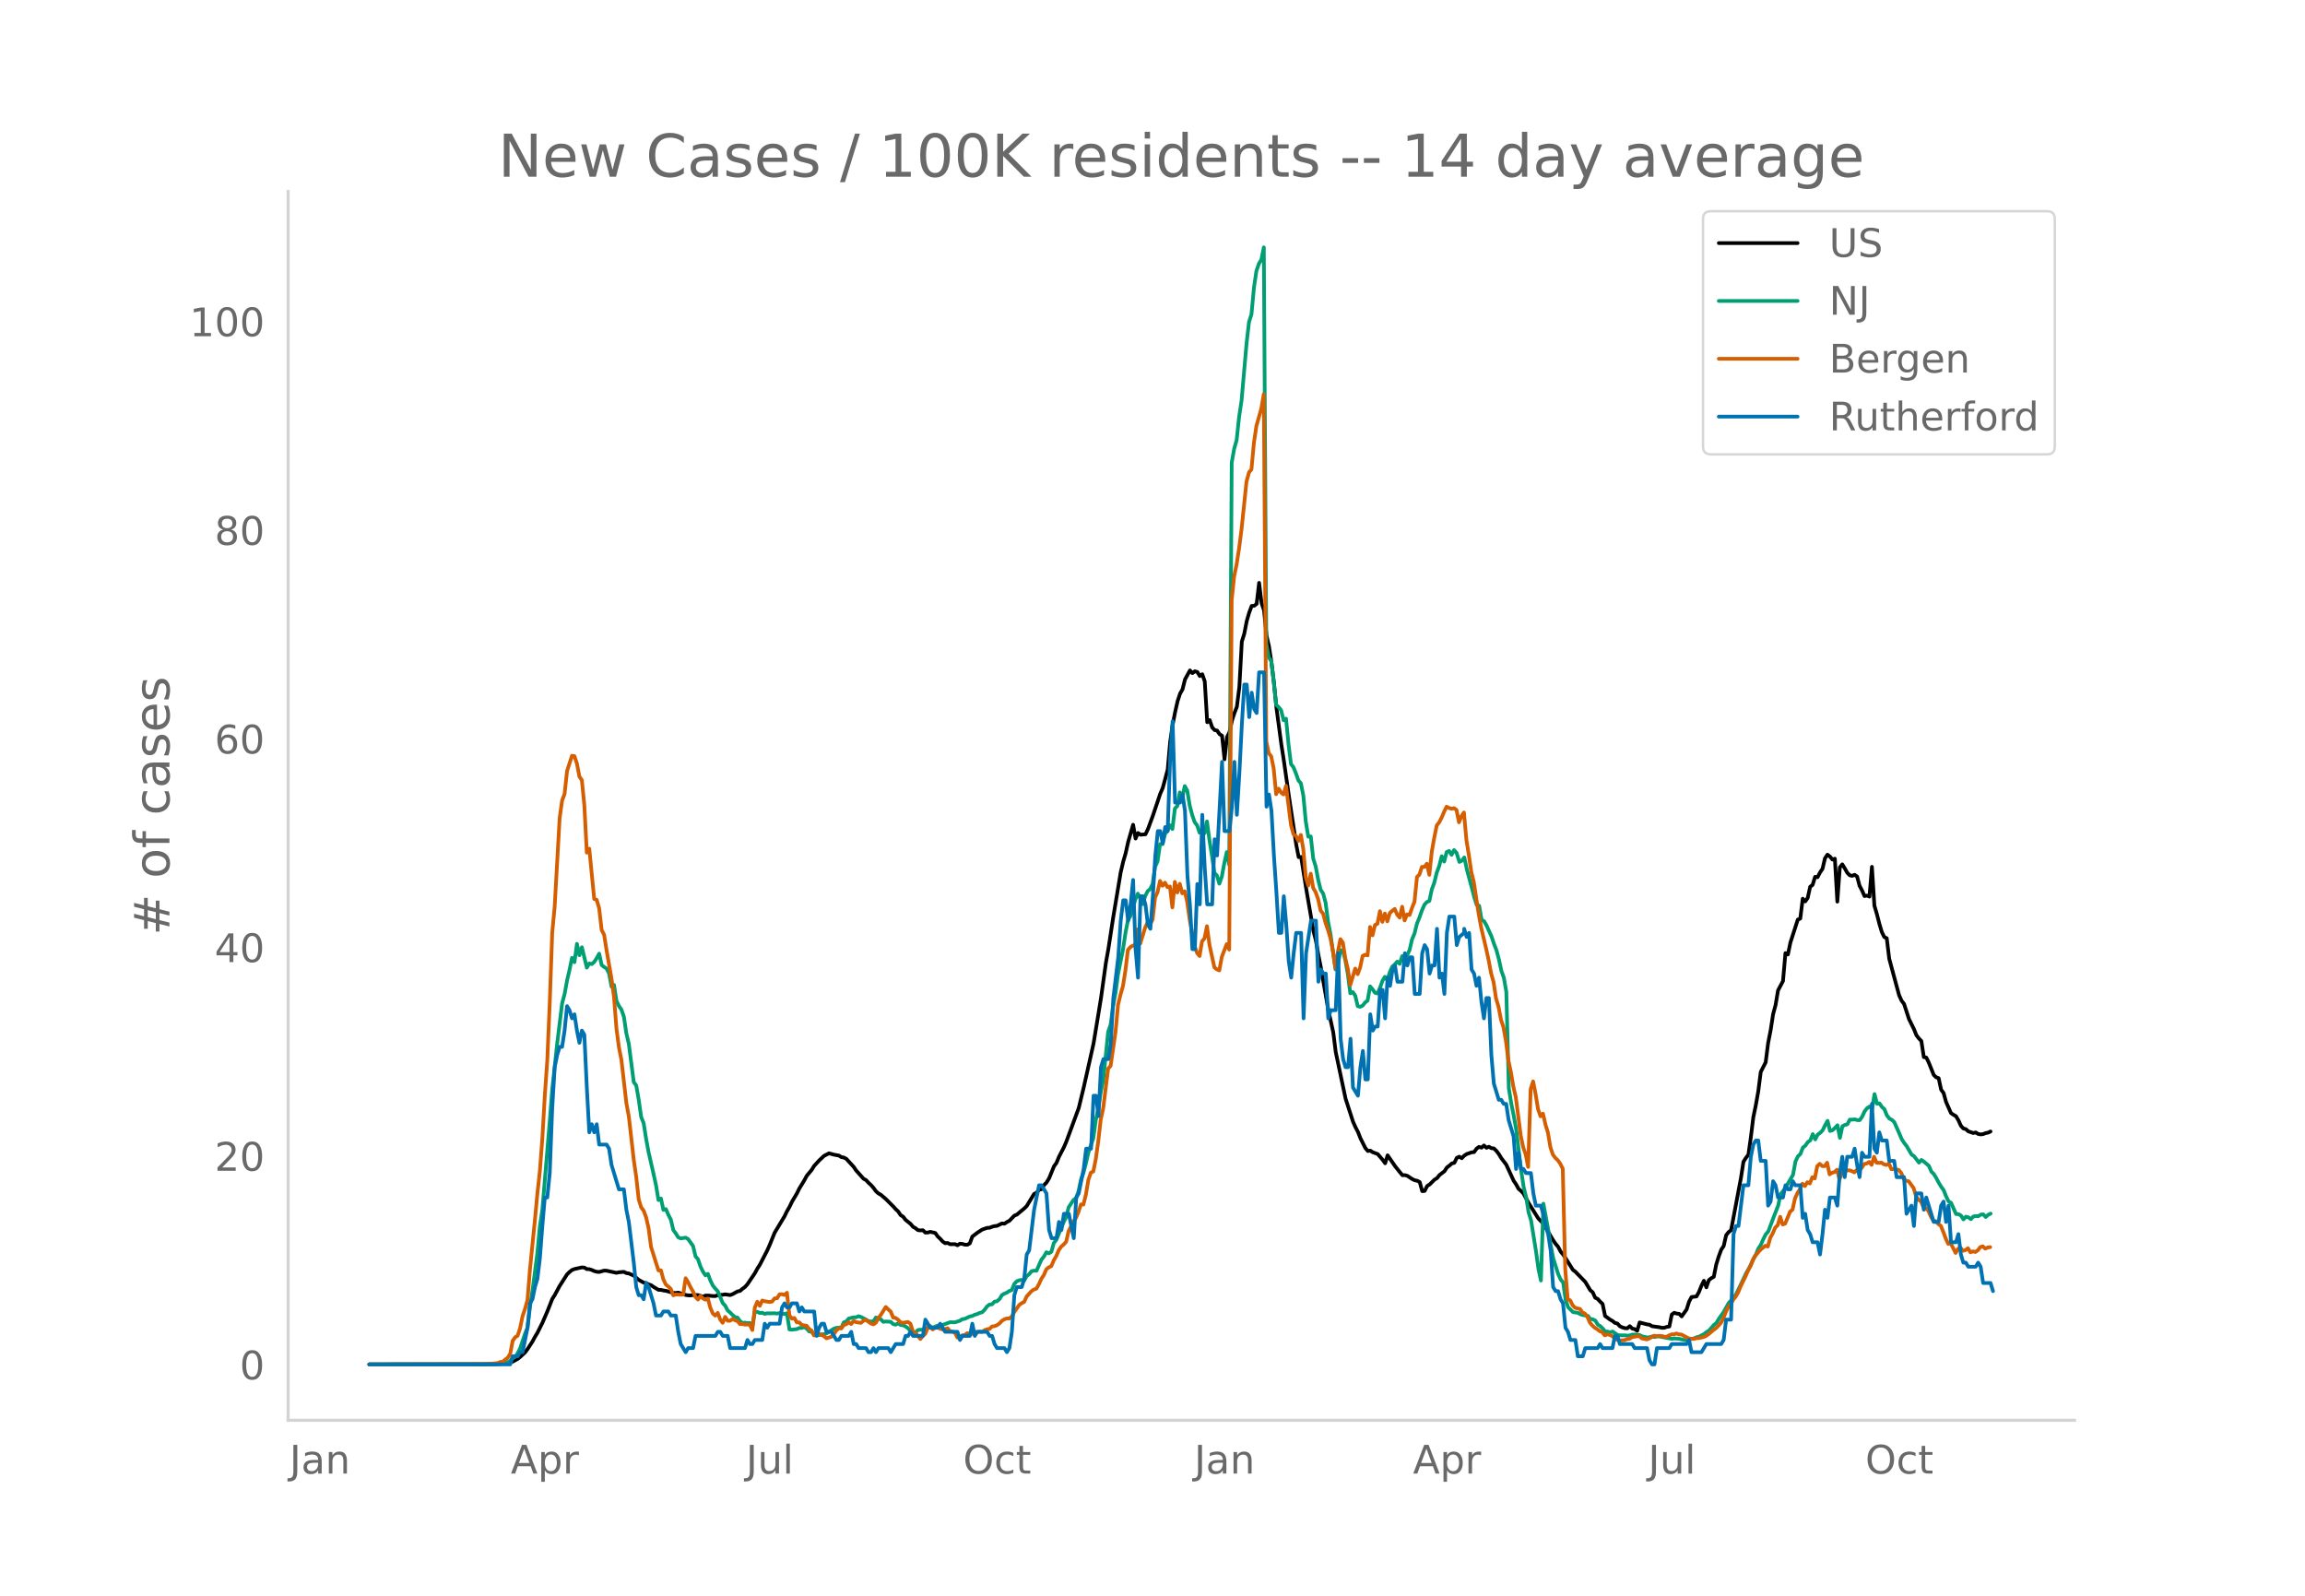 <svg height="864" viewBox="0 0 936 648" width="1248" xmlns="http://www.w3.org/2000/svg" xmlns:xlink="http://www.w3.org/1999/xlink"><defs><style>*{stroke-linecap:butt;stroke-linejoin:round}</style></defs><g id="figure_1"><path d="M0 648h936V0H0z" style="fill:#fff" id="patch_1"/><g id="axes_1"><path d="M117 576.72h725.4V77.76H117z" style="fill:none" id="patch_2"/><path clip-path="url(#p763b6c887a)" d="m149.973 554.039 48.18-.064 6.021-.259 2.008-.209 1.004-.222 1.003-.366 2.008-1.1 1.004-.778 2.007-1.88 1.004-1.326 2.007-3.076 1.004-1.88 1.004-1.643 2.007-4.026 2.008-4.624 2.007-5.096 1.004-1.574 2.007-3.723 3.012-4.705 1.003-.982 1.004-.795 1.004-.396 3.011-.662 1.004.074 1.003.618 1.004.026 1.004.325 1.004.444 1.003.276 1.004.085 2.008-.55 1.003.038 4.015.862 1.004-.227 2.008-.173 1.003.5 1.004.167 2.007.887 2.008 1.718 2.007 1.105 1.004.217 1.004.499 1.004.313 1.003.713 2.008 1.193 1.004.012 1.003.252 1.004.133 3.011.847 1.004.026 1.004-.136 3.01.945 1.005.156 1.003.024 1.004-.149 2.008.01 2.007.664 1.004-.452 1.004-.023 2.007.213 1.004.008 1.004-.379 2.007-.15 1.004-.179 2.007.303 1.004-.378 2.007-1.116 1.004-.196 1.004-.877 1.004-.715 1.003-1.13 3.012-4.46 1.003-1.846 1.004-1.564 3.011-5.832 1.004-2.242 2.007-4.961 4.015-6.66 1.004-2.072 1.004-1.725 1.004-2.093 2.007-3.385 1.004-2.034 2.007-3.28 1.004-1.856 2.007-2.417 1.004-1.614 2.008-2.19 2.007-1.881 2.008-1.047 2.007.55 2.008.374 1.003.621 1.004.17 1.004.518 3.011 3.283 1.004 1.476 3.01 3.356 1.005.528 1.003 1.107 1.004.9 1.004 1.153 1.004 1.372 1.003.886 1.004.561 2.008 1.717 3.01 2.997 1.004 1.118 1.004.941 1.004 1.489 1.004.624 1.003 1.307 2.008 1.605 1.004 1.19 1.003.565 1.004.803 1.004.096 1.004-.075 1.003.974 1.004-.034 1.004-.283 2.007.47 1.004 1.405 1.004.945 1.003 1.105 1.004.696 1.004-.093 1.004.508 2.007-.03 1.004.446 1.004-.629 1.003.1 1.004.297 1.004.04 1.004-.586 1.003-2.746 2.008-1.536 2.007-1.305 2.008-.696 1.003-.043 1.004-.413 1.004-.258 1.004-.102 2.007-.983 1.004.12 1.004-.688 1.003-.505 2.008-2.087 1.004-.404 3.01-2.498 1.005-.986 3.01-4.943 1.004-.459 1.004-1.182 1.004-.279 1.004-1.634 1.003-1.035L426 478.49l2.008-4.91 1.003-1.377 1.004-2.455 2.008-3.874 1.003-2.333 5.019-13.603 2.007-8.302 4.015-17.92 3.012-18.378 2.007-14.423 1.004-5.623 2.007-13.07 3.011-18.105 1.004-4.241 1.004-3.446 1.004-4.533 2.007-6.99 1.004 5.592 1.004-2.244 1.003.703 2.008-.188 1.004-2.083 2.007-5.45 3.011-8.98 1.004-2.296 2.007-7.466 1.004-11.268 1.004-6.884 1.004-5.174 1.003-4.434 1.004-3.063 1.004-1.745 1.004-4.024 2.007-3.669 1.004 1.088 1.004-.736 1.003.277 1.004 1.666 1.004-.742 1.003 2.924 1.004 16.555 1.004-.86 1.004 2.962 1.003 1.095 1.004.196 1.004 1.464 1.004.616 1.003 9.582 1.004-9.007 1.004-2.016 1.004-4.638 1.003-3.077 1.004-2.6 1.004-8.005 1.004-18.423 1.003-3.232 1.004-5.182 1.004-3.439 1.003-2.668 1.004-.035 1.004-.784 1.004-8.537 1.003 8.244 1.004 2.92 1.004 10.206 1.004 4.431 1.003 6.498 1.004 8.283 1.004 10.068 2.007 14.992 1.004 6.43 2.008 14.094 3.01 20.003 1.004 5.19 1.004-.066 2.008 12.63 3.01 17.504 1.005 3.908 1.003 5.863 1.004 5.001 3.011 17.176 2.008 9.142 1.003 7.982 4.015 18.998 2.008 6.206 1.004 3.09 1.003 2.257 1.004 1.916 1.004 2.559 2.007 3.99 1.004 1.187 1.004-.131 1.004.636 2.007.742 2.007 2.347 1.004 1.393 1.004-3.23 3.011 4.379 2.008 2.514 1.003 1.19 1.004-.043 1.004.287 2.007 1.337 1.004.467 1.004.2 1.004.54 1.003 3.67 1.004-.079 1.004-2.001 1.003-.62 2.008-1.98 1.004-.602 1.003-1.251 2.008-1.54 1.004-1.542 1.003-.735 1.004-.895 1.004-.242 1.004-2.017 1.003-.482 1.004.628 1.004-1.046 1.004-.653 2.007-.693 1.004-.11 1.003-1.39 1.004-.721 1.004.323 1.004-.9 1.003.945 1.004-.421 1.004.583 1.004.088 1.003.977 1.004 1.31 1.004 1.641 2.007 2.644 3.011 6.543 1.004 1.485 1.004 1.829 1.004.84 1.003 1.085 2.008 3.723 4.015 6.4 2.007 2.031 2.008 3.427 2.007 3.381 1.004 1.448 1.004 1.192 1.003 1.911 1.004 1.207 1.004 1.468 3.011 4.786 1.004.754 4.015 4.14 2.007 3.36 1.004.855 1.004 2.186 1.004.488 1.003 1.1 1.004.935 1.004 4.887 2.007 1.463 1.004.57 1.004.797 1.003.25 1.004 1.102 1.004.48 1.004.302 1.003.06 1.004-.886 1.004.986 1.004.226 1.003.671 1.004-3.383 3.011.79 1.004.13 1.004.612 3.01.411 1.005.249 1.003-.04 1.004-.355 1.004-.144 1.004-4.865 1.003-.714 1.004.331 1.004.105 1.004 1.038 2.007-2.812 1.004-3.184 1.003-1.879 2.008-.223 1.004-1.829 1.003-2.512 1.004-2.035 1.004 2.668 1.004-2.93 1.003-.78 1.004-.563 1.004-5.032 1.004-3.23 1.003-2.726 1.004-1.5 1.004-4.4 1.004-1.275 1.003-.764 4.015-21.27 1.004-6.495 1.004-1.59 1.003-1.279 1.004-7.097 1.004-8.131 1.004-4.845 1.003-5.667 1.004-7.863 2.008-3.942 1.003-7.892 1.004-5.095 1.004-6.51 1.004-3.726 1.003-5.966 2.008-3.784 1.003-11.369 1.004.555 1.004-4.819 3.011-9.34 1.004-.415 1.004-8.062 1.003 1.096 1.004-1.416 1.004-4.522 1.004-.785 1.003-3.268 1.004.153 1.004-1.927 1.003-1.47 1.004-4.277 1.004-1.47 1.004.75 1.003 1.23 1.004-.355 1.004 17.44 1.004-13.916 1.003-1.222 1.004 1.585 1.004 1.807 1.004 1.044 1.003.24 1.004-.429 1.004.696 1.004 3.762 1.003 1.918 1.004 2.262 1.004-.196 1.003.412 1.004-12.095 1.004 15.78 1.004 3.383 1.003 3.937 1.004 3.347 1.004 2.059 1.004.49 1.003 8.322 4.015 14.831 1.004 2.209 1.004 1.301 2.007 6.162 2.008 4.057 1.003 2.496 1.004 1.315 1.004 1.032 1.004 6.555 1.003.163 1.004 2.024 2.008 5.02 1.003.985 1.004.34 1.004 4.67 1.004 1.376 1.003 3.626 2.008 4.525 1.003.692 1.004.548 1.004 1.67 1.004 2.227 1.003 1.107 1.004.257 1.004.907 2.007.682 1.004-.234 1.004.621 1.004.179 1.003-.119 1.004-.413 1.004-.195 1.004-.46h0" style="fill:none;stroke:#000;stroke-linecap:round;stroke-width:1.5" id="line2d_1"/><path clip-path="url(#p763b6c887a)" d="m149.973 554.04 51.19-.099 3.011-.235 2.008-.579 1.004-.538 1.003-1.046 1.004-.542 1.004-1.498 1.004-1.963 2.007-5.968 1.004-2.449 1.004-8.407 1.003-6.568 2.008-15.373 1.004-10.806 1.003-6.704 3.011-36.01 1.004-12.907 2.008-18.592 2.007-16.314 1.004-3.801 1.004-5.492 1.003-4.306 1.004-4.895 1.004 1.758 1.004-7.426 1.003 4.609 1.004-3.243 2.007 8.281 1.004-1.703 1.004.272 1.004-.868 1.003-1.557 1.004-1.82 1.004 4.613 1.004.804 1.003.627 1.004 1.99 1.004 5.354 1.004-.688 1.003 6.47 1.004 2.084 1.004 1.451 1.004 2.91 1.003 6.744 1.004 4.282 2.007 15.534 1.004 1.321 1.004 5.778 1.004 7.044 1.003 2.51 1.004 6.371 1.004 5.42 2.007 8.792 1.004 4.575 1.004 6.07 1.004-.613 1.003 4.599 1.004-.304 1.004 2.29 1.004 1.948 1.003 4.245 1.004 1.352 1.004 1.618 1.003.43 2.008-.307 1.004.586 2.007 2.82 1.004 4.197 1.004 1.182 1.003 2.94 1.004 2.081 1.004 1.502 1.004-.586 1.003 2.654 1.004 2.061 1.004 1.27 1.004 1.07 2.007 4.763 1.004 1.1 1.003 1.91 1.004.856 1.004 1.035 1.004.838 1.003.198 1.004 1.42 1.004.747 1.004-.126 1.003.204 1.004-.068 1.004 1.335 1.004-5.75 1.003-.136 1.004.518 1.004-.113 1.003.45 1.004-.245 1.004.054 2.007-.078 1.004.16 1.004-.208 2.007.395 1.004-.32 1.004 6.564 1.004.102 2.007-.245 1.004-.456 1.004.006 1.003-.439 1.004.705 1.004 1.145 1.003.095 1.004 1.363 1.004.099 1.004-.09 1.003-.282 1.004-.037 1.004-.34 3.011-1.953 1.004-.306 1.004-.123 1.003.065 1.004-2.18 1.004-.362 1.004-1.199 2.007-.5h1.004l1.003-.45 1.004.334 2.008 1.042 1.003.65 1.004.134 1.004-.079 1.004-1.54 2.007.72 1.004 1.049 1.004-.164 2.007.14 1.004.933 1.003.239 1.004-.549 1.004.668 1.004.112 1.003.484 1.004.725 1.004 1.19 1.004.722 1.003-.242 1.004-.947 1.004-.126 2.007.04 1.004-.947 1.004-.541 1.004.695 1.003-.555 1.004-.365 1.004.085 2.007-.715 2.008-.736 2.007.03 2.008-.64 1.003-.65 1.004-.13 2.008-.947 1.003-.204 1.004-.508 1.004-.269 1.004-.477 1.003-.252 1.004-1.025 1.004-1.366 1.003-.767 1.004-.068 1.004-1.083 1.004-.153 1.003-.862 1.004-1.656 1.004-.59 1.004-.404 1.003-.692 1.004-.344 1.004-2.5 1.004-1.08 1.003-.389 1.004-.18 1.004.306 1.004-1.812 1.003-.787 1.004-1.216 1.004-.238 1.003.044 2.008-4.53 1.004-1.223 1.003-1.775 1.004.463 1.004-.613 1.004-3.56 1.003-1.288 2.008-4.79 1.004-2.49 1.003-1.972 1.004-3.972 2.007-3.055 1.004-.6 1.004-2.847 1.004-4.814 1.003-2.725 1.004-3.802 1.004-4.404 2.007-5.88 1.004-7.256 1.004-4.752 1.004-6.615 1.003-4.84 2.008-19.707 1.004-2.899 1.003-7.501 1.004-5.488 1.004-7.562 2.007-9.988 1.004-6.66 1.004-5.188 1.003-1.696 2.008-6.728 1.004-2.378 1.003 1.877 1.004 2.381 1.004-3.307 1.004-1.976 1.003-.848 1.004-2.082 1.004-6.939 1.004-2.231 1.003-7.024 1.004.061 1.004-4.091 1.003-1.376 1.004-2.204 1.004 1.516 1.004-8.305 1.003-1.073 1.004-5.478 1.004 2.18 1.004-4.762 1.003 1.833 1.004 6.019 1.004 3.86 1.004 2.912 1.003 1.335 1.004 2.974 1.004-1.179 1.003 1.418 1.004-4.804 1.004 7.634 1.004 6.248 1.003 6.997 1.004 1.052 1.004 3.349 1.004-2.865 1.003-5.467 1.004-4.497 1.004 5.127 1.004-163.242 1.003-5.658 1.004-3.553 1.004-9.453 1.004-6.68 2.007-22.953 1.004-8.833 1.003-3.165 1.004-10.764 1.004-6.8 1.004-2.943 1.003-1.662 1.004-4.994 1.004 160.919 1.004 5.576 1.003 1.407 1.004 8.281 1.004 9.61 1.004.896 1.003 1.274 1.004 4.067 1.004-.647 1.004 10.45 1.003 7.993 1.004 1.29 1.004 2.47 1.003 2.889 1.004 1.151 1.004 5.032 1.004 10.655 1.003 5.992 1.004-.095 1.004 8.986 1.004 3.202 1.003 5.39 1.004 4.084 1.004 1.498 1.004 3.714 1.003 7.678 1.004 5.167 2.007 14.274 1.004-1.646 1.004-6.125 1.004.045 1.003 4.026 1.004 5.56 1.004 7.838 1.004-.487 1.003 1.427 1.004 4.265 1.004.276 1.004-.467 1.003-1.288 1.004-.756 1.004-5.78 1.004 1.171 1.003 1.424 1.004.283 1.004-2.221 1.003-2.875 1.004-1.666 1.004 1.352 1.004-3.297 1.003-2.238 1.004-.814 1.004-1.182 1.004.913 1.003-3.134 1.004 1.09 1.004-1.458 1.004-2.116 1.003-4.357 1.004-2.364 1.004-4.043 1.004-2.446 1.003-2.875 1.004-2.306 1.004-1.094 1.003-.443 1.004-4.71 1.004-2.723 1.004-4.07 1.003-2.722 1.004-3.938 1.004 2.194 1.004-3.87 1.003-.467 1.004 1.581 1.004-1.918 1.004 1.09L592.62 350l1.004-.494 1.004-1.322 1.004 4.79 2.007 7.443 1.004 3.9 1.003 3.13 1.004.358 1.004 5.757 1.004.504 1.003 1.782 2.008 4.428 1.004 2.974 1.003 2.61 1.004 3.754 1.004 4.629 1.004 2.78 1.003 5.767 1.004 39.11 1.004 6.234 1.003 4.946 1.004 5.702 2.008 16.545 1.003 6.647 1.004 4.087 1.004 6.251 1.004 3.223 2.007 12.55 1.004 7.265 1.004 4.616 1.003-31.193 2.008 10.86 1.004 6.186 1.003 5.225 2.008 6.377 1.003 2.163 1.004 1.223 1.004 7.103 1.004 2.902 2.007 2 2.008.3 1.003.586 1.004.31 2.008.31 1.003 1.331 1.004.079 1.004.514 1.004 1.66 1.003.582 1.004.953 1.004 1.223 1.003.068 1.004.314 1.004-.361 2.007 1.38 1.004.177 2.008-.007 1.003.133 1.004-.116 1.004-.31 1.004-.034 2.007.238 1.004.511 2.007.45 1.004-.123 1.004-.286 1.003.238 1.004-.255 1.004.04 5.019.938 1.003-.15 2.008.17 2.007.45 1.004-.051 3.011-.62 1.004-.453 1.004-.232 2.007-1.056 1.004-.777 1.004-.627 2.007-2.299 1.004-.77 1.004-1.717 2.007-2.83 2.008-3.615 2.007-2.108 1.004-1.468 2.007-4.136 2.008-4.285 1.003-1.704 1.004-1.928 1.004-2.23 1.004-1.81 1.003-2.452 1.004-1.489 1.004-2.31 1.004-1.951 1.003-1.159 2.008-5.358 2.007-5.117 1.004-4.707 1.004-1.179 1.003-1.451 3.012-5.147 1.003-5.43 1.004-2.109 1.004-.957 1.004-2.6 1.003-.776 1.004-1.455 1.004-.68 1.004-2.549 1.003 2.146 1.004-1.962 1.004-.695 1.003-1.046 1.004-2.064 1.004-1.771 1.004 4.104 1.003-.306 1.004-.9 1.004-1.113 1.004 5.12 1.003-4.718 1.004-.532 1.004-.245 1.004-1.908 1.003.01 1.004-.125 1.004.306 1.004.027 1.003-1.417 1.004-2.176 1.004-1.278 1.003-.664 1.004 1.117 1.004-6.169 1.004 3.907 1.003-.143 1.004 1.458 1.004.886 1.004 2.51 1.003 1.315 1.004.511 1.004.947 2.007 4.538 1.004 2.343 1.004 1.55 1.004 1.285 2.007 3.46 1.004.638 2.007 2.633 1.004-1.1 1.004.698 2.007 1.693 1.004 2.347 1.004.988 1.003 1.645 1.004 1.9 1.004 1.633 1.004 1.396 1.003 2.541 1.004 2.034 1.004.555 2.007 4.545 1.004.037 1.004.576 1.003 1.557 1.004-1.114 1.004.262 1.004.756 1.003-1.086 1.004-.184 1.004.078 1.004-.654 1.003-.123 1.004 1.094 1.004-.896 1.004-.474h0" style="fill:none;stroke:#009e73;stroke-linecap:round;stroke-width:1.5" id="line2d_2"/><path clip-path="url(#p763b6c887a)" d="m149.973 554.04 46.172-.097 3.01-.13 3.012-.325 1.004-.454 1.003-.033 1.004-.94 1.004-.747 1.004-1.558 1.003-5.29 1.004-1.429 1.004-.649 1.004-3.051 1.003-4.9 1.004-2.922 1.004-3.7 1.004-12.496 2.007-19.929 1.004-10.71 1.004-9.218 1.003-13.113 1.004-17.397 1.004-14.313 1.003-23.434 1.004-28.367 1.004-10.776 2.007-35.767 1.004-7.238 1.004-2.662 1.004-9.282 2.007-6.232 1.004.162 1.004 3.019 1.003 5.29 1.004 1.428 1.004 10.16 1.003 19.279 1.004-1.59 2.008 20.415 1.003.357 1.004 3.44 1.004 8.796 1.004 1.915 1.003 6.329 2.008 11.555 1.004 7.367 1.003 12.886 1.004 7.595 1.004 5.063 2.007 17.527 1.004 5.42 2.007 17.656 1.004 6.946 1.004 9.088 1.004 3.31 1.003 1.299 1.004 2.726 1.004 4.415 1.004 7.594 2.007 6.427 1.004 3.116 1.004-.033 1.003 3.733 1.004 2.077 1.004.779 1.004.974 1.003 2.596 1.004-.357 2.007.098 1.004-.033 1.004-6.653 1.004 1.622 1.003 2.045 1.004 1.753 1.004 2.207 1.004 1.038 1.003-1.525 1.004 1.071 1.004.487 1.004-.454 1.003 3.765 1.004 2.304 1.004.876 1.004-1.103 1.003 2.694 1.004 1.33 1.004-2.401 1.003 1.558h1.004l1.004-.714 1.004.519 1.003.357 1.004 1.2h1.004l1.004.195 1.003-.032 1.004.097 1.004 2.143 1.004-9.12 1.003-2.37 1.004 1.655 1.004-2.142 1.003.292 2.008.325 1.004-.195 1.003-1.298 1.004-.033 1.004-1.59 1.004-.098 1.003.357 1.004-.908 1.004 9.185 1.004 1.33 1.003-.291 1.004 1.785 1.004.032 1.004 1.039 2.007.324 1.004 1.364 1.003.551 1.004 2.013 1.004-.78 1.004.098 2.007.974 1.004.876 2.007-.65 1.004-1.103 1.004-1.46 1.004-.844 1.003.065 1.004-1.428 1.004-.292 1.004-.844 1.003.746 1.004-1.266 1.004.52 2.007.26 1.004-.877 1.004-.292 2.007 1.46 1.004.325 1.004-.649 1.003-1.883 1.004-1.298 2.008-3.213 1.003 1.006 1.004.844 1.004 2.467 1.003.13 1.004.746 1.004 1.071 1.004.162 2.007-.357 1.004.747 1.004 3.18 1.003.52 2.008 2.5 1.004-1.267 1.003-.844 1.004-2.564 1.004-.227 1.004 1.006 1.003-.746 1.004-.065 1.004.487 1.003.324 1.004-.13 1.004-.357 1.004 1.169 1.003.195 1.004.454 1.004 1.98 1.004-.162 1.003-.78 1.004-.13 1.004-.746 1.004.325 1.003-.033 1.004-.843 1.004.13 1.004-.195 1.003.13 1.004-.715 1.004-.389 1.003-.13 1.004-.974 1.004-.13 1.004-.389 1.003-.714 1.004-1.071 1.004-.617 1.004-.357 1.003.033 1.004-.812 1.004-1.785 2.007-2.888 1.004-.747 1.004-.487 1.004-2.207 2.007-2.207 1.004-.65 1.003-.356 1.004-1.85 1.004-2.175 1.004-1.525 1.003-2.337 1.004-.747 1.004-.486 1.004-2.37 1.003-1.72 1.004-2.37 1.004-1.46 1.004-.876 1.003-1.071 1.004-4.35 2.007-3.96 1.004-1.427 1.004-2.435 1.004-3.018 1.003.032 1.004-4.057 1.004-5.94 1.004-2.953 1.003-.487 1.004-4.998 1.004-7.206 1.004-8.795 1.003-4.642 2.008-16.098 1.004-1.136 2.007-13.795 1.004-10.938 1.003-4.154 1.004-3.538 1.004-6.296 1.004-8.374 1.003-1.136 1.004-.584 1.004-.26 1.004-6.362 1.003 5.745 2.008-6.491 1.004-2.11 1.003.747 1.004-1.883 1.004-8.893 1.004-2.24 1.003-4.511 1.004 1.947 1.004-1.266 1.003 1.818 1.004-.26 1.004 8.504 1.004-10.354 1.003 4.285 1.004-3.506 1.004 3.863 1.004-.844 1.003 4.317 1.004 7.173 2.008 10.873 1.003 2.694 1.004 1.233 1.004-5.972 1.003-1.169 1.004-4.966 1.004 7.498 2.007 9.218 1.004.811 1.004.422 1.004-5.485 2.007-5.193 1.004 2.207 1.004-141.902 1.003-9.607 1.004-4.9 1.004-6.525 1.004-7.79 2.007-19.311 1.004-3.7 1.003-1.233 1.004-10.744 1.004-6.88 2.007-7.109 1.004-5.842 1.004 140.928 1.004 4.836 1.003 1.33 1.004 4.934 1.004 10.419 1.004-2.24 1.003 1.59 1.004.747 1.004-3.505 2.007 15.936 1.004 3.7 1.004.714 1.003 2.045 1.004-2.434 1.004 5.874 1.004 11.393 1.003 3.278 1.004-4.804 1.004 5.81 1.004 1.72 1.003 2.857 1.004 4.576 1.004 1.233 1.004 3.798 1.003 2.888 1.004 3.408 1.004 5.258 1.003 6.784 1.004-6.719 1.004-5.03 1.004 1.395 1.003 6.427 1.004 4.251 1.004 6.524 2.007-6.653 1.004 2.272 1.004-2.727 1.004-4.674 1.003-.486 1.004.26 1.004-11.555 1.004 3.408 1.003-4.187 1.004-.52 1.004-5.095 1.003 4.316 1.004-3.375 1.004 3.18 1.004-3.375 1.003-.909 1.004-.746 1.004 2.337 1.004 1.168 1.003-4.414 1.004 5.583 1.004-2.5 1.004.293 1.003-2.922 1.004-2.531 1.004-9.997 1.004-.974 1.003-3.148 1.004.065 1.004-1.33 1.003 4.51 1.004-9.444 1.004-5.68 1.004-4.934 1.003-1.265 1.004-1.948 1.004-2.37 1.004-2.012 1.003.52 1.004.292 1.004-.227 1.004.714 1.003 5.03 1.004-2.466 1.004-1.526 1.004 11.133 1.003 6.2 1.004 6.913 1.004 3.992 2.007 13.145 1.004 5.453 2.007 8.503 1.004 4.642 1.004 5.323 1.004 3.57 1.003 6.653 1.004 3.344 1.004 5.225 1.004 3.116 1.003 5.583 1.004 7.854 1.004 4.706 1.003 5.94 1.004 4.317 2.008 15.611 1.003 4.772 1.004 2.856 1.004 5.096 1.004-31.581 1.003-3.148 1.004 5.063 1.004 6.2 1.004 2.888 1.003-1.071 1.004 4.414 1.004 3.278 1.004 5.972 1.003 2.954 1.004 1.363 1.004.941 1.003 1.428 1.004 2.013 1.004 40.7 1.004 12.27 1.003.486 1.004 1.98 1.004 1.039 2.007.486 1.004 1.461 1.004.422 1.004 1.363 1.003 2.305 1.004 1.2 1.004.877 1.004.616 1.003.78 1.004.389 1.004 1.298 1.003-.422 1.004.227 1.004.455 1.004.941 1.003.617 1.004.26 2.008-.13 1.003-.422 1.004-.098 1.004-.681 2.007-.39h1.004l1.004.877 2.007.421 1.004-.389 2.007-1.136 1.004.227 1.004-.162 1.004.065 1.003.26 1.004.064 1.004-.551 1.004-.422 1.003-.033 1.004-.324 1.004.357 1.004.032 3.01 1.623 2.008.195 1.004-.292 1.004-.033 2.007-.454 1.004-.455 1.004-.714 2.007-1.72 1.004-.682 2.007-2.142 1.004-1.882 1.004-2.532 1.004-2.11 1.003-1.07 1.004-1.883 1.004-1.233 1.003-1.72 1.004-2.467 2.008-4.09 1.003-2.337 1.004-1.785 1.004-2.629 1.004-1.655 2.007-2.337 2.008-1.623 1.003.325 1.004-3.603 1.004-1.753 1.004-2.37 1.003-.94 1.004-3.408 1.004 3.115 1.003-.324 2.008-4.869 1.004-.843 1.003-4.577 1.004-2.175 1.004-1.59 1.004-2.175 1.003.974 1.004-1.59 1.004.52 1.004-2.533 1.003.487 1.004-4.998 1.004-.941 1.003.909 1.004.032 1.004-1.396 1.004 4.739 1.003-.682 1.004-.227 1.004-.973 1.004 3.992 1.003-2.564 1.004-.714 1.004-.422 1.004-.065 1.003.324 1.004.52 1.004-1.007 1.004-.097 1.003-.714 1.004-1.59 1.004-.195 1.003-.65 1.004 1.202 1.004-3.278 1.004 2.401 1.003.065 1.004-.097 1.004.681 1.004.26 1.003-.552 1.004 2.272 1.004-.097 2.007.422 1.004 1.2 1.004 2.435 1.004.714 1.003.227 2.008 2.76 1.003 3.375 1.004 1.395 1.004.682 1.004 2.272 1.003.39 1.004 1.233 1.004 2.24 1.004 1.72 1.003.162 1.004 1.136 1.004.714 1.004 2.434 1.003 2.726 1.004 2.175 1.004-.26 2.007 3.96 1.004-1.72 1.004-.39 1.003 1.234 1.004-.292 1.004-.747 1.004 1.655 1.003-.389 1.004.26 1.004-.714 1.004-1.299 1.003-.292 1.004.941 1.004-.486 1.004-.13h0" style="fill:none;stroke:#d55e00;stroke-linecap:round;stroke-width:1.5" id="line2d_3"/><path clip-path="url(#p763b6c887a)" d="M149.973 554.04h57.213l1.003-3.306h2.008l1.004-1.653h1.003l2.008-9.919 1.004-9.918 1.003-1.653 1.004-4.96 1.004-3.306 1.004-8.265 1.003-13.225 1.004-11.571h1.004l1.003-9.919 1.004-26.45 1.004-16.53 1.004-4.96 1.003-3.305h1.004l1.004-6.613 1.004-9.918 1.003 1.653 1.004 3.306 1.004-1.653 1.004 6.612 1.003 4.96 1.004-4.96 1.004 1.653 1.003 21.49 1.004 18.184 1.004-3.306 1.004 3.306 1.003-3.306 1.004 8.266h3.011l1.004 1.653 1.004 6.612 3.011 9.918h2.008l1.003 8.266 1.004 4.96 2.007 16.53 1.004 9.918 1.004 3.307h1.004l1.003 1.653 1.004-6.613 1.004 1.653 2.007 6.613 1.004 4.959h2.008l1.003-1.653h2.008l1.004 1.653h2.007l1.004 6.612 1.003 4.96 2.008 3.306 1.004-1.653h2.007l1.004-4.96h8.03l1.004-1.653h1.003l1.004 1.653h2.007l1.004 4.96h6.023l1.003-3.306 1.004 1.653h1.004l1.004-1.653h3.01l1.004-6.613 1.004 1.653 1.004-1.653h4.015l1.004-6.612 1.003-1.653 1.004 1.653h1.004l1.004-1.653h2.007l1.004 3.306 1.004-1.653 1.003 1.653h4.015l1.004 9.918 1.004-3.306 1.003-1.653h1.004l1.004 3.306h2.007l2.008 3.307h1.004l1.003-1.654h3.012l1.003-1.653 1.004 4.96h1.004l1.003 1.653h3.012l1.003 1.653h1.004l1.004-1.653 1.004 1.653 1.003-1.653h4.015l1.004 1.653 2.007-3.306h3.012l1.003-3.307h1.004l1.004-1.653 1.004 1.653h4.015l1.003-6.612 2.008 3.306h3.011l1.004-1.653 2.007 3.306h5.019l1.004 3.307 1.003-1.654h3.012l1.003-4.959 1.004 4.96 1.004-1.654h4.015l1.003 1.653h1.004l1.004 3.307 1.004 1.653h3.01l1.005 1.653 1.003-1.653 1.004-6.613 1.004-14.877 1.004-3.307h2.007l1.004-3.306 1.004-9.918 1.003-1.653 2.008-16.531 2.007-9.919h1.004l2.007 3.307L426 499.488l1.004 3.306h2.007l1.004-6.612 1.004 3.306 1.004-6.612h2.007l2.007 9.918 1.004-16.53 1.004-1.653 2.007-9.919 1.004-8.265h2.008l1.003-21.49h1.004l1.004 8.265 1.004-19.837 1.003-3.306h2.008l1.004-6.612 1.003-18.184 2.008-16.531 1.003-14.878 1.004-8.265h1.004l1.004 8.265 1.003-6.612 1.004-9.919 1.004 28.103 1.004 11.571 1.003-33.061h1.004l1.004 3.306 1.004 8.265 1.003 1.653 1.004-13.224 1.004-16.531 1.004-9.919h1.003l1.004 4.96 1.004-6.613 1.003 1.653 1.004-29.755 1.004-14.878 1.004 33.062h2.007l1.004-3.306 1.004 6.612 1.003 26.45 1.004 11.57 1.004 18.185h1.004l1.003-26.45 1.004 8.266 1.004-36.368 1.003 21.49 1.004 14.878h2.008l1.003-26.45 1.004 6.613 2.008-38.021 1.003 28.102h2.008l1.004-9.918 1.003-18.184 1.004 21.49 1.004-16.53 1.004-19.838 1.003-16.53h1.004l1.004 13.224 1.003-9.918 1.004 6.612 1.004 1.653 1.004-16.53h2.007l1.004 54.55 1.004-4.958 1.003 6.612 1.004 18.184 1.004 14.878 1.004 16.53h1.003l1.004-14.877 1.004 11.571 1.004 14.878 1.003 6.612 1.004-9.918 1.004-8.266h2.007l1.004 34.715 1.004-26.45 2.007-13.224h2.008l1.003 24.796 1.004-4.959 1.004 1.653h1.004l1.003 18.184 1.004-3.306h2.007l1.004-23.143 1.004 34.714 1.004 8.266 1.003 3.306h1.004l1.004-11.572 1.004 19.837 2.007 3.307 1.004-11.572 1.004-6.612 1.003 11.571h1.004l1.004-26.449 1.004 6.612 1.003-1.653h1.004l1.004-14.877h1.003l1.004 11.571 1.004-16.53 1.004 3.305 1.003-6.612 1.004-1.653 1.004 6.612h2.007l1.004-11.571 1.004 4.959 1.004-3.306h1.003l1.004 14.878h2.008l1.003-16.531 1.004-3.306 1.004 1.653 1.003 9.918 1.004-3.306h1.004l1.004-14.878 1.003 19.837 1.004-1.653 1.004 8.266 1.004-24.797 1.003-6.612h2.008l1.004 11.572 1.003-3.307 2.008-1.653v-1.653l1.004 3.306 1.003-1.653 1.004 14.878 1.004 1.653 1.003 4.96 1.004-3.307 1.004 9.919 1.004 6.612 1.003-8.265h1.004l1.004 23.143 1.004 11.571 2.007 6.613h1.004l1.004 1.653h1.003l1.004 6.612 2.007 6.612 1.004 13.225 1.004-6.612 1.004 6.612h1.003l1.004 1.653h2.008l1.003 8.266 1.004 4.959h2.008l1.003 3.306 1.004 4.96 1.004 3.305 1.004 6.613 1.003 14.877 1.004 1.654h1.004l1.003 3.306 1.004 1.653 1.004 9.918 1.004 1.653 1.003 3.307h2.008l1.004 6.612h2.007l1.004-3.306h5.019l1.003-1.653 1.004 1.653h4.015l1.004-4.96h1.003l1.004 3.307h5.019l1.004 1.653h5.018l1.004 4.959 1.004 1.653h1.003l1.004-6.612h5.019l1.004-1.653h6.022l1.004-1.653 1.003 4.959h4.015l2.008-3.306h6.022l1.004-1.653 1.004-8.266h2.007l1.004-34.715 1.004-3.306h1.003l2.008-16.53h2.007l1.004-11.572 1.004-4.96 1.004-1.652h1.003l1.004 8.265h2.008l1.003 18.184 1.004-1.653 1.004-8.266 1.004 1.653 1.003 4.96h2.008l1.003-4.96 1.004 1.653h1.004l1.004-3.306 1.003 1.653h2.008l1.004 13.225 1.003-1.653 1.004 6.612 1.004 1.653 1.004 3.307h2.007l1.004 4.959 1.003-8.266 1.004-9.918 1.004 3.306 1.004-8.265h2.007l1.004 3.306 1.004-13.225 1.003-6.612 1.004 8.265 1.004-8.265h2.007l1.004-3.306 1.004 6.612 1.004 4.96 1.003-9.92 1.004 1.654h2.007l1.004-21.49 1.004 18.184 1.004 1.653 1.003-8.266 1.004 3.307h2.008l1.003 8.265h2.008l1.004 6.612h3.01l1.005 14.878 2.007-3.306 1.004 8.265 1.003-13.224h2.008l1.004 6.612 1.003-4.96 3.012 9.92h2.007l1.004-6.613 1.004-1.653 1.003 8.265 1.004-6.612 1.004 14.878h2.007l1.004-3.307 1.004 8.266 1.003 3.306h1.004l1.004 1.653h3.011l1.004-1.653 1.004 1.653 1.003 6.612h3.012l1.003 3.307h0" style="fill:none;stroke:#0072b2;stroke-linecap:round;stroke-width:1.5" id="line2d_4"/><path d="M117 576.72V77.76" style="fill:none;stroke:#d3d3d3;stroke-linecap:square;stroke-linejoin:miter;stroke-width:1.25" id="patch_3"/><path d="M117 576.72h725.4" style="fill:none;stroke:#d3d3d3;stroke-linecap:square;stroke-linejoin:miter;stroke-width:1.25" id="patch_4"/><g id="matplotlib.axis_1"><g id="xtick_1"><g style="fill:#696969" transform="matrix(.16 0 0 -.16 117.566 598.378)" id="text_1"><defs><path d="M9.813 72.906h9.859V5.078q0-13.187-5-19.14-5-5.954-16.094-5.954h-3.75v8.297h3.078q6.531 0 9.219 3.672Q9.813-4.39 9.813 5.078z" id="DejaVuSans-74"/><path d="M34.281 27.484q-10.89 0-15.093-2.484-4.204-2.484-4.204-8.5 0-4.781 3.157-7.594 3.156-2.797 8.562-2.797 7.485 0 12 5.297 4.516 5.297 4.516 14.078v2zm17.922 3.72V0H43.22v8.297Q40.14 3.328 35.547.953q-4.594-2.375-11.234-2.375-8.391 0-13.36 4.719Q6 8.016 6 15.922q0 9.219 6.172 13.906 6.187 4.688 18.437 4.688h12.61v.89q0 6.203-4.078 9.594-4.078 3.39-11.453 3.39-4.688 0-9.141-1.124-4.438-1.125-8.531-3.375v8.312q4.921 1.906 9.562 2.844 4.64.953 9.031.953 11.875 0 17.735-6.156 5.86-6.14 5.86-18.64z" id="DejaVuSans-97"/><path d="M54.89 33.016V0h-8.984v32.719q0 7.765-3.031 11.61-3.031 3.858-9.078 3.858-7.281 0-11.484-4.64-4.204-4.625-4.204-12.64V0H9.08v54.688h9.03v-8.5q3.235 4.937 7.594 7.374Q30.078 56 35.797 56q9.422 0 14.25-5.828 4.844-5.828 4.844-17.156z" id="DejaVuSans-110"/></defs><use xlink:href="#DejaVuSans-74"/><use x="29.492" xlink:href="#DejaVuSans-97"/><use x="90.771" xlink:href="#DejaVuSans-110"/></g></g><g id="xtick_2"><g style="fill:#696969" transform="matrix(.16 0 0 -.16 207.398 598.378)" id="text_2"><defs><path d="M34.188 63.188 20.797 26.906h26.812zm-5.579 9.718h11.188L67.578 0h-10.25l-6.64 18.703h-32.86L11.188 0H.78z" id="DejaVuSans-65"/><path d="M18.11 8.203v-29H9.077v75.484h9.031v-8.296q2.844 4.875 7.157 7.234Q29.594 56 35.594 56q9.968 0 16.187-7.906 6.235-7.907 6.235-20.797T51.78 6.484q-6.218-7.906-16.187-7.906-6 0-10.328 2.375-4.313 2.375-7.157 7.25zm30.578 19.094q0 9.906-4.079 15.547-4.078 5.64-11.203 5.64-7.14 0-11.218-5.64-4.079-5.64-4.079-15.547 0-9.906 4.078-15.547 4.079-5.64 11.22-5.64 7.124 0 11.202 5.64t4.078 15.547z" id="DejaVuSans-112"/><path d="M41.11 46.297q-1.516.875-3.297 1.281Q36.03 48 33.89 48q-7.625 0-11.703-4.953-4.079-4.953-4.079-14.234V0H9.08v54.688h9.03v-8.5q2.844 4.984 7.375 7.39Q30.031 56 36.531 56q.922 0 2.047-.125 1.125-.11 2.484-.36z" id="DejaVuSans-114"/></defs><use xlink:href="#DejaVuSans-65"/><use x="68.408" xlink:href="#DejaVuSans-112"/><use x="131.885" xlink:href="#DejaVuSans-114"/></g></g><g id="xtick_3"><g style="fill:#696969" transform="matrix(.16 0 0 -.16 302.925 598.378)" id="text_3"><defs><path d="M8.5 21.578v33.11h8.984V21.922q0-7.766 3.016-11.656 3.031-3.875 9.094-3.875 7.265 0 11.484 4.64 4.234 4.64 4.234 12.656v31h8.985V0h-8.984v8.406Q42.047 3.422 37.718 1q-4.313-2.422-10.032-2.422-9.421 0-14.312 5.86Q8.5 10.296 8.5 21.578zM31.11 56z" id="DejaVuSans-117"/><path d="M9.422 75.984h8.984V0H9.422z" id="DejaVuSans-108"/></defs><use xlink:href="#DejaVuSans-74"/><use x="29.492" xlink:href="#DejaVuSans-117"/><use x="92.871" xlink:href="#DejaVuSans-108"/></g></g><g id="xtick_4"><g style="fill:#696969" transform="matrix(.16 0 0 -.16 391.09 598.378)" id="text_4"><defs><path d="M39.406 66.219q-10.75 0-17.078-8.016-6.312-8-6.312-21.828 0-13.766 6.312-21.781 6.328-8 17.078-8 10.735 0 17.016 8 6.281 8.015 6.281 21.781 0 13.828-6.281 21.828-6.281 8.016-17.016 8.016zm0 8q15.328 0 24.5-10.281 9.188-10.282 9.188-27.563 0-17.234-9.188-27.516-9.172-10.28-24.5-10.28-15.375 0-24.593 10.25-9.204 10.265-9.204 27.546t9.204 27.563q9.218 10.28 24.593 10.28z" id="DejaVuSans-79"/><path d="M48.781 52.594v-8.407q-3.812 2.11-7.64 3.157-3.828 1.047-7.735 1.047-8.75 0-13.593-5.547-4.829-5.532-4.829-15.547 0-10.016 4.829-15.563 4.843-5.53 13.593-5.53 3.907 0 7.735 1.046 3.828 1.047 7.64 3.156V2.094Q45.016.344 40.984-.531q-4.015-.89-8.562-.89-12.36 0-19.64 7.765-7.266 7.765-7.266 20.953 0 13.375 7.343 21.031Q20.22 56 33.016 56q4.14 0 8.093-.86 3.953-.843 7.672-2.546z" id="DejaVuSans-99"/><path d="M18.313 70.219V54.688h18.5v-6.985h-18.5V18.016q0-6.688 1.828-8.594 1.828-1.906 7.453-1.906h9.218V0h-9.218q-10.407 0-14.36 3.875-3.953 3.89-3.953 14.14v29.688H2.687v6.984h6.594V70.22z" id="DejaVuSans-116"/></defs><use xlink:href="#DejaVuSans-79"/><use x="78.711" xlink:href="#DejaVuSans-99"/><use x="133.691" xlink:href="#DejaVuSans-116"/></g></g><g id="xtick_5"><g style="fill:#696969" transform="matrix(.16 0 0 -.16 484.933 598.378)" id="text_5"><use xlink:href="#DejaVuSans-74"/><use x="29.492" xlink:href="#DejaVuSans-97"/><use x="90.771" xlink:href="#DejaVuSans-110"/></g></g><g id="xtick_6"><g style="fill:#696969" transform="matrix(.16 0 0 -.16 573.762 598.378)" id="text_6"><use xlink:href="#DejaVuSans-65"/><use x="68.408" xlink:href="#DejaVuSans-112"/><use x="131.885" xlink:href="#DejaVuSans-114"/></g></g><g id="xtick_7"><g style="fill:#696969" transform="matrix(.16 0 0 -.16 669.29 598.378)" id="text_7"><use xlink:href="#DejaVuSans-74"/><use x="29.492" xlink:href="#DejaVuSans-117"/><use x="92.871" xlink:href="#DejaVuSans-108"/></g></g><g id="xtick_8"><g style="fill:#696969" transform="matrix(.16 0 0 -.16 757.453 598.378)" id="text_8"><use xlink:href="#DejaVuSans-79"/><use x="78.711" xlink:href="#DejaVuSans-99"/><use x="133.691" xlink:href="#DejaVuSans-116"/></g></g></g><g id="matplotlib.axis_2"><g id="ytick_1"><g style="fill:#696969" transform="matrix(.16 0 0 -.16 97.32 560.119)" id="text_9"><defs><path d="M31.781 66.406q-7.61 0-11.453-7.5Q16.5 51.422 16.5 36.375q0-14.984 3.828-22.484 3.844-7.5 11.453-7.5 7.672 0 11.5 7.5 3.844 7.5 3.844 22.484 0 15.047-3.844 22.531-3.828 7.5-11.5 7.5zm0 7.813q12.266 0 18.735-9.703 6.468-9.688 6.468-28.141 0-18.406-6.468-28.11-6.47-9.687-18.735-9.687-12.25 0-18.718 9.688-6.47 9.703-6.47 28.109 0 18.453 6.47 28.14Q19.53 74.22 31.78 74.22z" id="DejaVuSans-48"/></defs><use xlink:href="#DejaVuSans-48"/></g></g><g id="ytick_2"><g style="fill:#696969" transform="matrix(.16 0 0 -.16 87.14 475.401)" id="text_10"><defs><path d="M19.188 8.297h34.421V0H7.33v8.297q5.609 5.812 15.296 15.594 9.703 9.797 12.188 12.64 4.734 5.313 6.609 9 1.89 3.688 1.89 7.25 0 5.813-4.078 9.469-4.078 3.672-10.625 3.672-4.64 0-9.797-1.61-5.14-1.609-11-4.89v9.969Q13.767 71.78 18.938 73q5.188 1.219 9.485 1.219 11.328 0 18.062-5.672 6.735-5.656 6.735-15.125 0-4.5-1.688-8.531-1.672-4.016-6.125-9.485-1.218-1.422-7.765-8.187-6.532-6.766-18.453-18.922z" id="DejaVuSans-50"/></defs><use xlink:href="#DejaVuSans-50"/><use x="63.623" xlink:href="#DejaVuSans-48"/></g></g><g id="ytick_3"><g style="fill:#696969" transform="matrix(.16 0 0 -.16 87.14 390.683)" id="text_11"><defs><path d="M37.797 64.313 12.89 25.39h24.906zm-2.594 8.593H47.61V25.391h10.407v-8.203H47.609V0h-9.812v17.188H4.89v9.515z" id="DejaVuSans-52"/></defs><use xlink:href="#DejaVuSans-52"/><use x="63.623" xlink:href="#DejaVuSans-48"/></g></g><g id="ytick_4"><g style="fill:#696969" transform="matrix(.16 0 0 -.16 87.14 305.965)" id="text_12"><defs><path d="M33.016 40.375q-6.641 0-10.532-4.547-3.875-4.531-3.875-12.437 0-7.86 3.875-12.438 3.891-4.562 10.532-4.562 6.64 0 10.515 4.562 3.875 4.578 3.875 12.438 0 7.906-3.875 12.437-3.875 4.547-10.515 4.547zm19.578 30.922v-8.984q-3.719 1.75-7.5 2.671-3.782.938-7.5.938-9.766 0-14.922-6.594-5.14-6.594-5.875-19.922 2.875 4.25 7.219 6.516 4.359 2.266 9.578 2.266 10.984 0 17.36-6.672 6.374-6.657 6.374-18.125 0-11.235-6.64-18.032-6.641-6.78-17.672-6.78-12.657 0-19.344 9.687-6.688 9.703-6.688 28.109 0 17.281 8.204 27.563 8.203 10.28 22.015 10.28 3.719 0 7.5-.734t7.89-2.187z" id="DejaVuSans-54"/></defs><use xlink:href="#DejaVuSans-54"/><use x="63.623" xlink:href="#DejaVuSans-48"/></g></g><g id="ytick_5"><g style="fill:#696969" transform="matrix(.16 0 0 -.16 87.14 221.248)" id="text_13"><defs><path d="M31.781 34.625q-7.031 0-11.062-3.766-4.016-3.765-4.016-10.343 0-6.594 4.016-10.36Q24.75 6.391 31.78 6.391q7.032 0 11.078 3.78 4.063 3.798 4.063 10.345 0 6.578-4.031 10.343-4.016 3.766-11.11 3.766zm-9.86 4.188q-6.343 1.562-9.89 5.906Q8.5 49.079 8.5 55.329q0 8.733 6.219 13.812 6.234 5.078 17.062 5.078 10.89 0 17.094-5.078 6.203-5.079 6.203-13.813 0-6.25-3.547-10.61-3.531-4.343-9.828-5.906 7.125-1.656 11.094-6.5 3.984-4.828 3.984-11.796 0-10.61-6.468-16.282-6.47-5.656-18.532-5.656-12.047 0-18.531 5.656-6.469 5.672-6.469 16.282 0 6.968 4 11.797 4.016 4.843 11.14 6.5zM18.314 54.39q0-5.657 3.53-8.828 3.548-3.172 9.938-3.172 6.36 0 9.938 3.172 3.593 3.171 3.593 8.828 0 5.672-3.593 8.843-3.578 3.172-9.938 3.172-6.39 0-9.937-3.172-3.532-3.172-3.532-8.843z" id="DejaVuSans-56"/></defs><use xlink:href="#DejaVuSans-56"/><use x="63.623" xlink:href="#DejaVuSans-48"/></g></g><g id="ytick_6"><g style="fill:#696969" transform="matrix(.16 0 0 -.16 76.96 136.53)" id="text_14"><defs><path d="M12.406 8.297h16.11v55.625l-17.532-3.516v8.985l17.438 3.515h9.86V8.296H54.39V0H12.406z" id="DejaVuSans-49"/></defs><use xlink:href="#DejaVuSans-49"/><use x="63.623" xlink:href="#DejaVuSans-48"/><use x="127.246" xlink:href="#DejaVuSans-48"/></g></g><g style="fill:#696969" transform="matrix(0 -.2 -.2 0 68.8 379.813)" id="text_15"><defs><path d="M51.125 44H36.922l-4.11-16.313h14.313zm-7.328 27.781-5.078-20.265h14.265L58.11 71.78h7.813L60.89 51.516h15.234V44h-17.14l-4-16.313h15.53V20.22H53.079L48 0h-7.813l5.032 20.219H30.906L25.875 0h-7.86l5.079 20.219H7.719v7.468h17.187L29 44H13.281v7.516h17.625l4.985 20.265z" id="DejaVuSans-35"/><path d="M30.61 48.39q-7.22 0-11.422-5.64-4.204-5.64-4.204-15.453 0-9.813 4.172-15.453 4.188-5.64 11.453-5.64 7.188 0 11.375 5.655 4.203 5.672 4.203 15.438 0 9.719-4.203 15.406-4.187 5.688-11.375 5.688zm0 7.61q11.718 0 18.406-7.625 6.703-7.61 6.703-21.078 0-13.422-6.703-21.078-6.688-7.64-18.407-7.64-11.765 0-18.437 7.64-6.656 7.656-6.656 21.078 0 13.469 6.656 21.078Q18.844 56 30.609 56z" id="DejaVuSans-111"/><path d="M37.11 75.984V68.5h-8.594q-4.828 0-6.72-1.953-1.874-1.953-1.874-7.031v-4.828h14.797v-6.985H19.922V0H10.89v47.703H2.297v6.984h8.594V58.5q0 9.125 4.25 13.297 4.25 4.187 13.468 4.187z" id="DejaVuSans-102"/><path d="M44.281 53.078v-8.5q-3.797 1.953-7.906 2.922-4.094.984-8.5.984-6.688 0-10.031-2.047-3.344-2.046-3.344-6.156 0-3.125 2.39-4.906 2.391-1.781 9.626-3.39l3.078-.688q9.562-2.047 13.593-5.781 4.032-3.735 4.032-10.422 0-7.625-6.032-12.078-6.03-4.438-16.578-4.438-4.39 0-9.156.86Q10.688.296 5.422 2v9.281q4.984-2.594 9.812-3.89 4.829-1.282 9.579-1.282 6.343 0 9.75 2.172 3.421 2.172 3.421 6.125 0 3.656-2.468 5.61-2.453 1.953-10.813 3.765l-3.125.735q-8.344 1.75-12.062 5.39-3.704 3.64-3.704 9.985 0 7.718 5.47 11.906Q16.75 56 26.811 56q4.97 0 9.36-.734 4.406-.72 8.11-2.188z" id="DejaVuSans-115"/><path d="M56.203 29.594v-4.39H14.891q.593-9.282 5.593-14.142 5-4.859 13.938-4.859 5.172 0 10.031 1.266 4.86 1.265 9.656 3.812v-8.5Q49.266.734 44.187-.344 39.11-1.422 33.892-1.422q-13.094 0-20.735 7.61-7.64 7.625-7.64 20.625 0 13.421 7.25 21.296Q20.016 56 32.328 56q11.031 0 17.453-7.11 6.422-7.093 6.422-19.296zm-8.984 2.64q-.094 7.36-4.125 11.75-4.032 4.407-10.672 4.407-7.516 0-12.031-4.25-4.516-4.25-5.203-11.97z" id="DejaVuSans-101"/></defs><use xlink:href="#DejaVuSans-35"/><use x="83.789" xlink:href="#DejaVuSans-32"/><use x="115.576" xlink:href="#DejaVuSans-111"/><use x="176.758" xlink:href="#DejaVuSans-102"/><use x="211.963" xlink:href="#DejaVuSans-32"/><use x="243.75" xlink:href="#DejaVuSans-99"/><use x="298.73" xlink:href="#DejaVuSans-97"/><use x="360.01" xlink:href="#DejaVuSans-115"/><use x="412.109" xlink:href="#DejaVuSans-101"/><use x="473.633" xlink:href="#DejaVuSans-115"/></g></g><g style="fill:#696969" transform="matrix(.24 0 0 -.24 202.252 71.76)" id="text_16"><defs><path d="M9.813 72.906h13.28l32.329-60.984v60.984h9.562V0h-13.28L19.39 60.984V0H9.813z" id="DejaVuSans-78"/><path d="M4.203 54.688h8.985l11.234-42.672 11.172 42.672h10.593l11.235-42.672 11.187 42.672h8.985L63.28 0H52.688L40.922 44.828 29.109 0H18.5z" id="DejaVuSans-119"/><path d="M64.406 67.281v-10.39q-4.984 4.64-10.625 6.922-5.64 2.296-11.984 2.296-12.5 0-19.14-7.64-6.641-7.64-6.641-22.094 0-14.406 6.64-22.047 6.64-7.64 19.14-7.64 6.345 0 11.985 2.296 5.64 2.297 10.625 6.938V5.609Q59.234 2.094 53.437.33q-5.78-1.75-12.218-1.75-16.563 0-26.094 10.124-9.516 10.14-9.516 27.672 0 17.578 9.516 27.703 9.531 10.14 26.094 10.14 6.531 0 12.312-1.734 5.797-1.734 10.875-5.203z" id="DejaVuSans-67"/><path d="M25.39 72.906h8.297L8.297-9.28H0z" id="DejaVuSans-47"/><path d="M9.813 72.906h9.859V42.094L52.39 72.906h12.703L28.906 38.922 67.672 0H54.688L19.672 35.11V0h-9.86z" id="DejaVuSans-75"/><path d="M9.422 54.688h8.984V0H9.422zm0 21.296h8.984v-11.39H9.422z" id="DejaVuSans-105"/><path d="M45.406 46.39v29.594h8.985V0h-8.985v8.203Q42.578 3.328 38.25.953q-4.313-2.375-10.375-2.375-9.906 0-16.14 7.906-6.22 7.922-6.22 20.813 0 12.89 6.22 20.797Q17.968 56 27.874 56q6.063 0 10.375-2.375 4.328-2.36 7.156-7.234zm-30.61-19.093q0-9.906 4.079-15.547 4.078-5.64 11.203-5.64 7.125 0 11.219 5.64 4.11 5.64 4.11 15.547 0 9.906-4.11 15.547-4.094 5.64-11.219 5.64-7.125 0-11.203-5.64-4.078-5.64-4.078-15.547z" id="DejaVuSans-100"/><path d="M4.89 31.39h26.313v-8H4.891z" id="DejaVuSans-45"/><path d="M32.172-5.078q-3.797-9.766-7.422-12.735-3.61-2.984-9.656-2.984H7.906v7.516h5.282q3.703 0 5.75 1.765Q21-9.766 23.483-3.219l1.61 4.094-22.11 53.813H12.5l17.094-42.766 17.093 42.766h9.516z" id="DejaVuSans-121"/><path d="M2.984 54.688H12.5L29.594 8.797l17.093 45.89h9.516L35.687 0H23.485z" id="DejaVuSans-118"/><path d="M45.406 27.984q0 9.766-4.031 15.125-4.016 5.375-11.297 5.375-7.219 0-11.25-5.375-4.031-5.359-4.031-15.125 0-9.718 4.031-15.093t11.25-5.375q7.281 0 11.297 5.375 4.031 5.375 4.031 15.093zm8.985-21.203q0-13.953-6.203-20.765Q42-20.797 29.203-20.797q-4.734 0-8.937.703-4.203.703-8.157 2.172v8.735q3.954-2.141 7.813-3.157 3.86-1.031 7.86-1.031 8.843 0 13.234 4.61 4.39 4.609 4.39 13.937v4.453q-2.781-4.844-7.125-7.234Q33.938 0 27.875 0 17.828 0 11.672 7.656q-6.156 7.672-6.156 20.328 0 12.688 6.156 20.344Q17.828 56 27.875 56q6.063 0 10.406-2.39 4.344-2.391 7.125-7.22v8.297h8.985z" id="DejaVuSans-103"/></defs><use xlink:href="#DejaVuSans-78"/><use x="74.805" xlink:href="#DejaVuSans-101"/><use x="136.328" xlink:href="#DejaVuSans-119"/><use x="218.115" xlink:href="#DejaVuSans-32"/><use x="249.902" xlink:href="#DejaVuSans-67"/><use x="319.727" xlink:href="#DejaVuSans-97"/><use x="381.006" xlink:href="#DejaVuSans-115"/><use x="433.105" xlink:href="#DejaVuSans-101"/><use x="494.629" xlink:href="#DejaVuSans-115"/><use x="546.729" xlink:href="#DejaVuSans-32"/><use x="578.516" xlink:href="#DejaVuSans-47"/><use x="612.207" xlink:href="#DejaVuSans-32"/><use x="643.994" xlink:href="#DejaVuSans-49"/><use x="707.617" xlink:href="#DejaVuSans-48"/><use x="771.24" xlink:href="#DejaVuSans-48"/><use x="834.863" xlink:href="#DejaVuSans-75"/><use x="900.439" xlink:href="#DejaVuSans-32"/><use x="932.227" xlink:href="#DejaVuSans-114"/><use x="971.09" xlink:href="#DejaVuSans-101"/><use x="1032.613" xlink:href="#DejaVuSans-115"/><use x="1084.713" xlink:href="#DejaVuSans-105"/><use x="1112.496" xlink:href="#DejaVuSans-100"/><use x="1175.973" xlink:href="#DejaVuSans-101"/><use x="1237.496" xlink:href="#DejaVuSans-110"/><use x="1300.875" xlink:href="#DejaVuSans-116"/><use x="1340.084" xlink:href="#DejaVuSans-115"/><use x="1392.184" xlink:href="#DejaVuSans-32"/><use x="1423.971" xlink:href="#DejaVuSans-45"/><use x="1460.055" xlink:href="#DejaVuSans-45"/><use x="1496.139" xlink:href="#DejaVuSans-32"/><use x="1527.926" xlink:href="#DejaVuSans-49"/><use x="1591.549" xlink:href="#DejaVuSans-52"/><use x="1655.172" xlink:href="#DejaVuSans-32"/><use x="1686.959" xlink:href="#DejaVuSans-100"/><use x="1750.436" xlink:href="#DejaVuSans-97"/><use x="1811.715" xlink:href="#DejaVuSans-121"/><use x="1870.895" xlink:href="#DejaVuSans-32"/><use x="1902.682" xlink:href="#DejaVuSans-97"/><use x="1963.961" xlink:href="#DejaVuSans-118"/><use x="2023.141" xlink:href="#DejaVuSans-101"/><use x="2084.664" xlink:href="#DejaVuSans-114"/><use x="2125.777" xlink:href="#DejaVuSans-97"/><use x="2187.057" xlink:href="#DejaVuSans-103"/><use x="2250.533" xlink:href="#DejaVuSans-101"/></g><g id="legend_1"><path d="M694.75 184.5H831.2q3.2 0 3.2-3.2V88.96q0-3.2-3.2-3.2H694.75q-3.2 0-3.2 3.2v92.34q0 3.2 3.2 3.2z" style="fill:none;opacity:.8;stroke:#ccc;stroke-linejoin:miter" id="patch_5"/><path d="M697.95 98.718h32" style="fill:none;stroke:#000;stroke-linecap:round;stroke-width:1.5" id="line2d_5"/><g style="fill:#696969" transform="matrix(.16 0 0 -.16 742.75 104.317)" id="text_17"><defs><path d="M8.688 72.906h9.921V28.61q0-11.718 4.235-16.875 4.25-5.14 13.781-5.14 9.469 0 13.719 5.14 4.25 5.157 4.25 16.875v44.297H64.5V27.391q0-14.25-7.063-21.532-7.046-7.28-20.812-7.28-13.828 0-20.89 7.28-7.047 7.282-7.047 21.532z" id="DejaVuSans-85"/><path d="M53.516 70.516V60.89q-5.61 2.687-10.594 4-4.984 1.328-9.625 1.328-8.047 0-12.422-3.125t-4.375-8.89q0-4.845 2.906-7.313 2.907-2.453 11.016-3.97l5.953-1.218q11.031-2.11 16.281-7.406 5.25-5.297 5.25-14.172 0-10.61-7.11-16.078-7.093-5.469-20.812-5.469-5.172 0-11.015 1.172Q13.14.922 6.89 3.219v10.156q6-3.36 11.765-5.078 5.766-1.703 11.328-1.703 8.438 0 13.032 3.312 4.593 3.328 4.593 9.485 0 5.359-3.297 8.39-3.296 3.032-10.812 4.547L27.484 33.5q-11.03 2.188-15.968 6.875-4.922 4.688-4.922 13.047 0 9.672 6.812 15.234 6.813 5.563 18.766 5.563 5.14 0 10.453-.938 5.328-.922 10.89-2.765z" id="DejaVuSans-83"/></defs><use xlink:href="#DejaVuSans-85"/><use x="73.193" xlink:href="#DejaVuSans-83"/></g><path d="M697.95 122.203h32" style="fill:none;stroke:#009e73;stroke-linecap:round;stroke-width:1.5" id="line2d_7"/><g style="fill:#696969" transform="matrix(.16 0 0 -.16 742.75 127.802)" id="text_18"><use xlink:href="#DejaVuSans-78"/><use x="74.805" xlink:href="#DejaVuSans-74"/></g><path d="M697.95 145.688h32" style="fill:none;stroke:#d55e00;stroke-linecap:round;stroke-width:1.5" id="line2d_9"/><g style="fill:#696969" transform="matrix(.16 0 0 -.16 742.75 151.287)" id="text_19"><defs><path d="M19.672 34.813V8.108H35.5q7.953 0 11.781 3.297 3.844 3.297 3.844 10.078 0 6.844-3.844 10.078-3.828 3.25-11.781 3.25zm0 29.984V42.828h14.61q7.218 0 10.75 2.703 3.546 2.719 3.546 8.282 0 5.515-3.547 8.25-3.531 2.734-10.75 2.734zm-9.86 8.11h25.204q11.28 0 17.375-4.688Q58.5 63.53 58.5 54.89q0-6.703-3.125-10.657-3.125-3.953-9.188-4.922 7.282-1.562 11.313-6.53 4.031-4.954 4.031-12.376 0-9.765-6.64-15.093Q48.25 0 35.984 0H9.812z" id="DejaVuSans-66"/></defs><use xlink:href="#DejaVuSans-66"/><use x="68.604" xlink:href="#DejaVuSans-101"/><use x="130.127" xlink:href="#DejaVuSans-114"/><use x="169.49" xlink:href="#DejaVuSans-103"/><use x="232.967" xlink:href="#DejaVuSans-101"/><use x="294.49" xlink:href="#DejaVuSans-110"/></g><path d="M697.95 169.173h32" style="fill:none;stroke:#0072b2;stroke-linecap:round;stroke-width:1.5" id="line2d_11"/><g style="fill:#696969" transform="matrix(.16 0 0 -.16 742.75 174.773)" id="text_20"><defs><path d="M44.39 34.188q3.172-1.079 6.172-4.594 3-3.516 6.032-9.672L66.609 0H56l-9.313 18.703q-3.624 7.328-7.015 9.719-3.39 2.39-9.25 2.39h-10.75V0h-9.86v72.906h22.266q12.5 0 18.656-5.234 6.157-5.219 6.157-15.766 0-6.89-3.203-11.437-3.204-4.532-9.297-6.282zM19.673 64.797V38.922h12.406q7.125 0 10.766 3.297 3.64 3.297 3.64 9.687 0 6.39-3.64 9.64-3.64 3.25-10.766 3.25z" id="DejaVuSans-82"/><path d="M54.89 33.016V0h-8.984v32.719q0 7.765-3.031 11.61-3.031 3.858-9.078 3.858-7.281 0-11.484-4.64-4.204-4.625-4.204-12.64V0H9.08v75.984h9.03V46.188q3.235 4.937 7.594 7.374Q30.078 56 35.797 56q9.422 0 14.25-5.828 4.844-5.828 4.844-17.156z" id="DejaVuSans-104"/></defs><use xlink:href="#DejaVuSans-82"/><use x="64.982" xlink:href="#DejaVuSans-117"/><use x="128.361" xlink:href="#DejaVuSans-116"/><use x="167.57" xlink:href="#DejaVuSans-104"/><use x="230.949" xlink:href="#DejaVuSans-101"/><use x="292.473" xlink:href="#DejaVuSans-114"/><use x="333.586" xlink:href="#DejaVuSans-102"/><use x="368.791" xlink:href="#DejaVuSans-111"/><use x="429.973" xlink:href="#DejaVuSans-114"/><use x="469.336" xlink:href="#DejaVuSans-100"/></g></g></g></g><defs><clipPath id="p763b6c887a"><path d="M117 77.76h725.4v498.96H117z"/></clipPath></defs></svg>